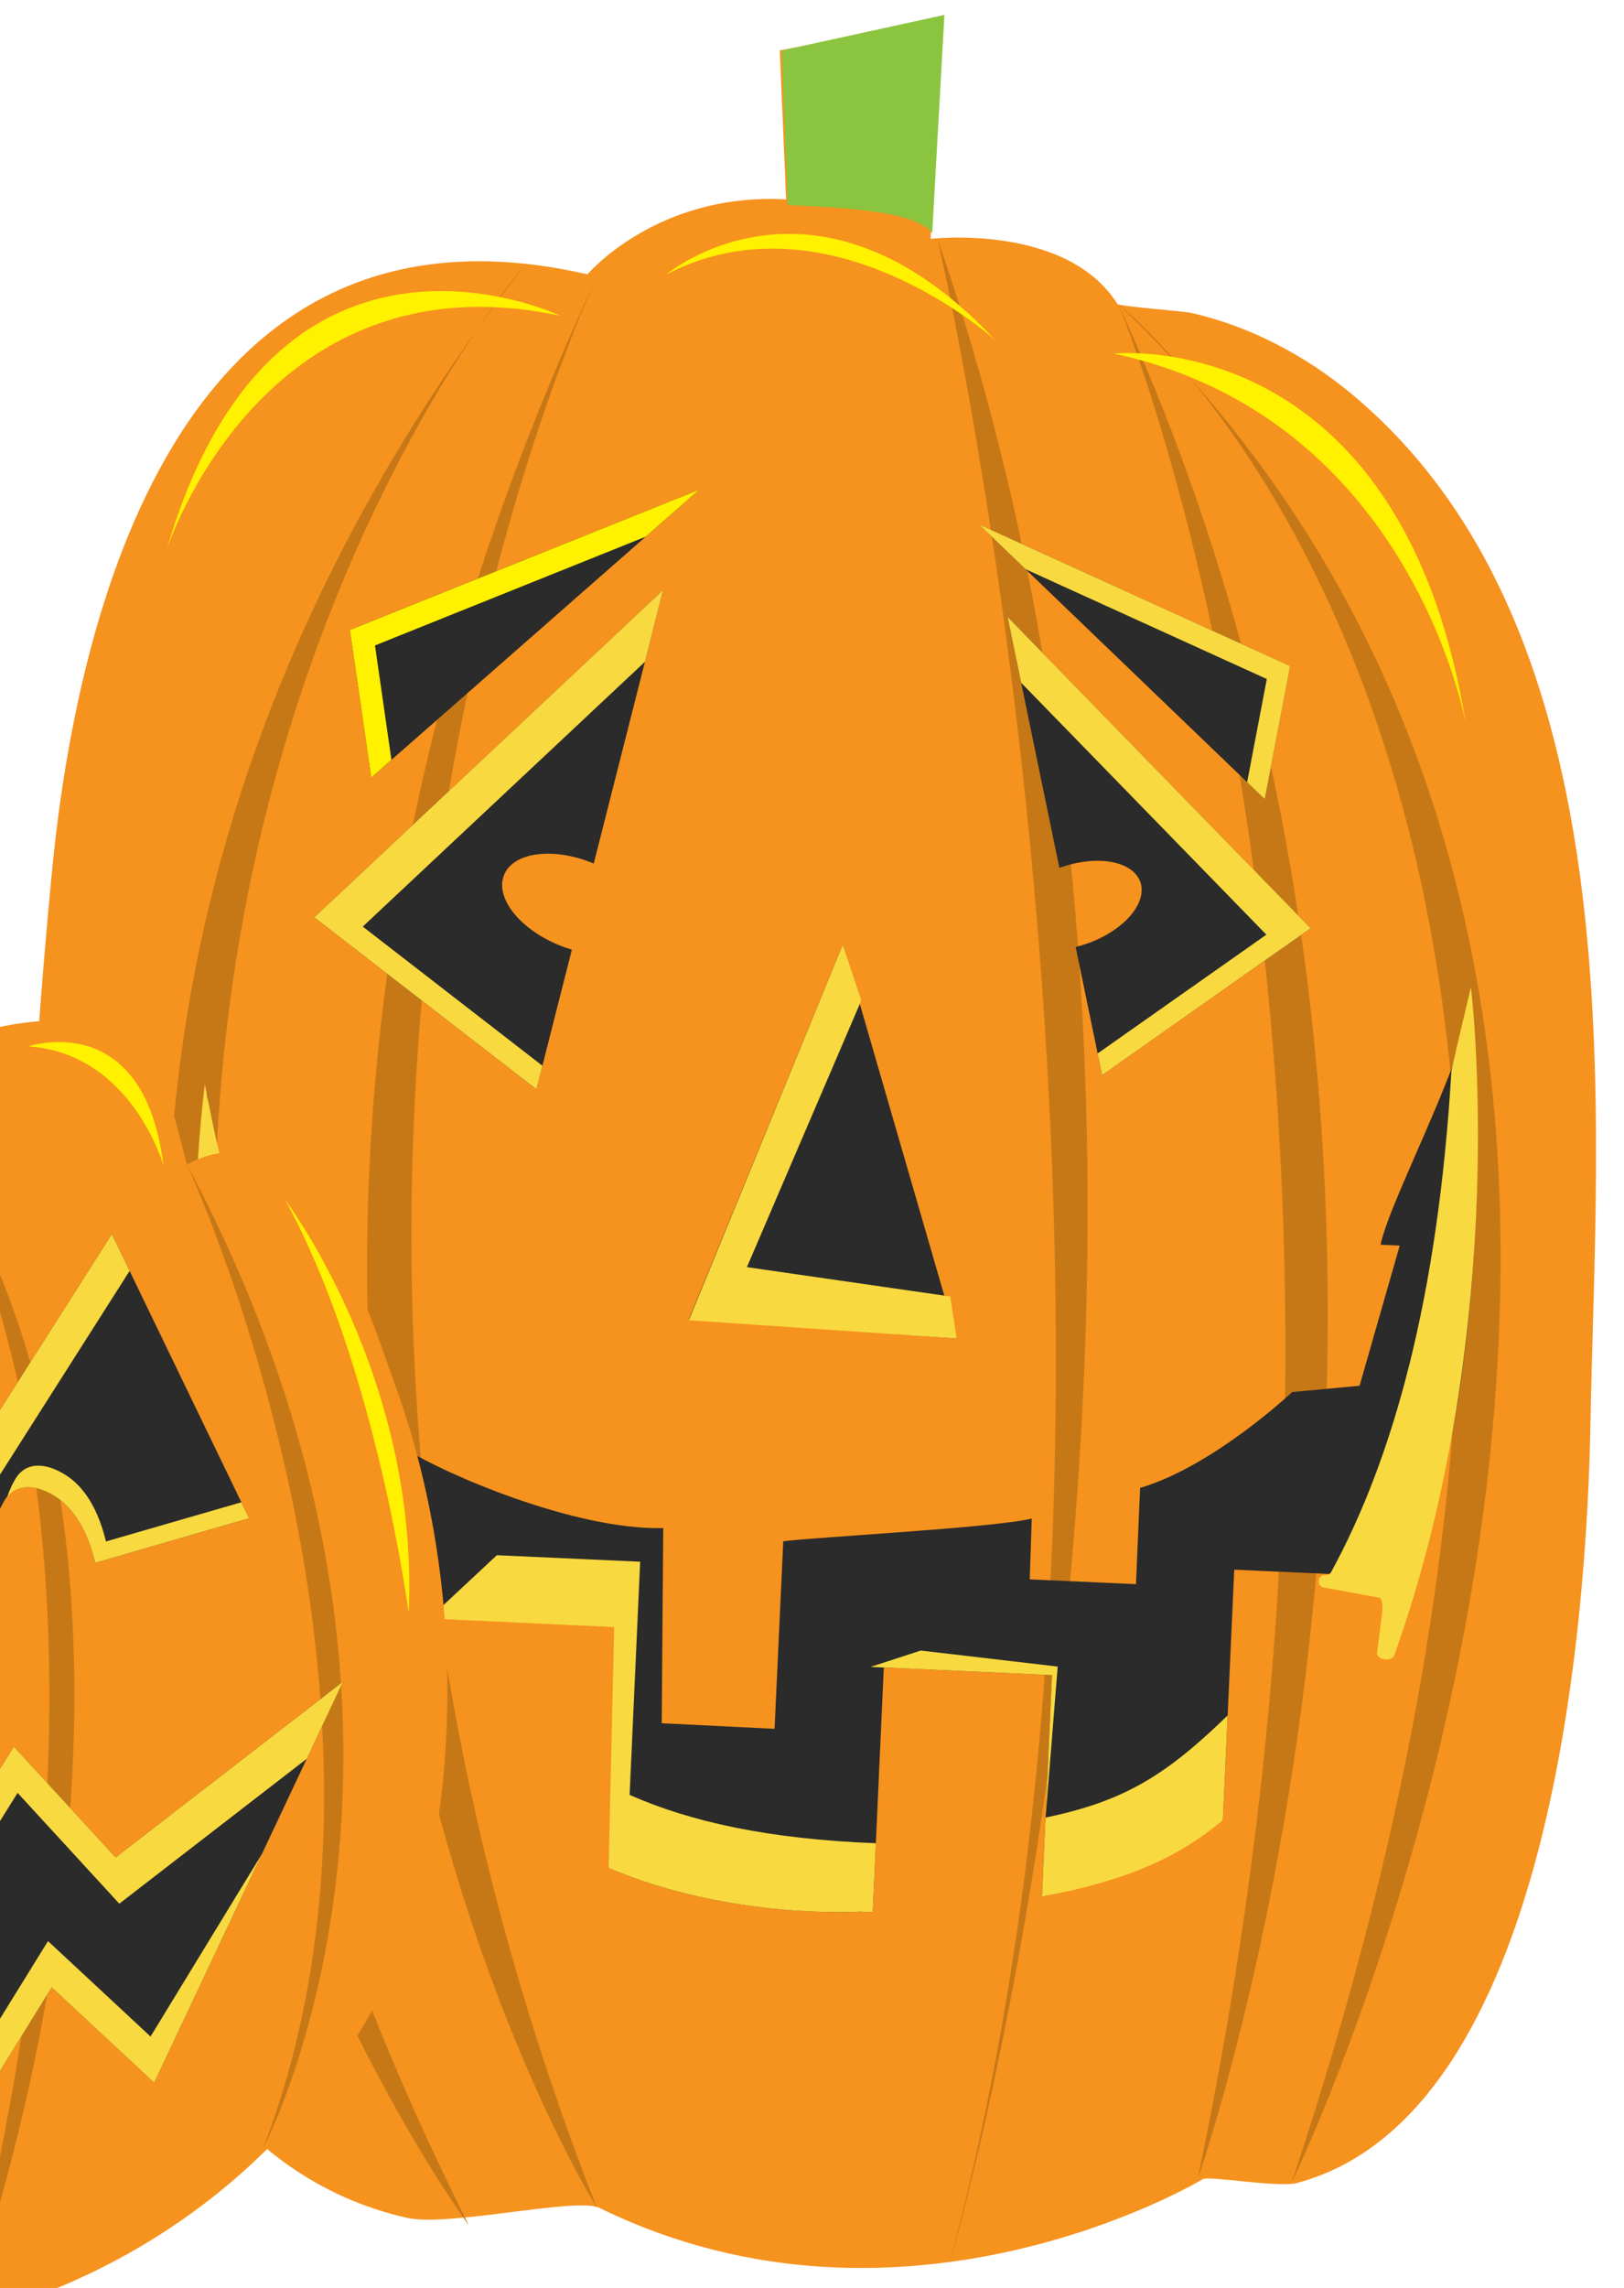 <?xml version="1.0" encoding="utf-8"?>
<!-- Generator: Adobe Illustrator 19.1.0, SVG Export Plug-In . SVG Version: 6.00 Build 0)  -->
<!DOCTYPE svg PUBLIC "-//W3C//DTD SVG 1.1//EN" "http://www.w3.org/Graphics/SVG/1.1/DTD/svg11.dtd">
<svg version="1.1" xmlns="http://www.w3.org/2000/svg" xmlns:xlink="http://www.w3.org/1999/xlink" x="0px" y="0px"
	 viewBox="0 0 307 432.367" enable-background="new 0 0 307 432.367" xml:space="preserve">
<g id="Layer_1">
	<g id="pumpkin">
		<path id="shape" fill="#F6921E" d="M111.056,51.844c0,0,13.121-15.528,37.548-14.16l-1.191-28.162l30.813-5.669l-2.312,41.275
			c0,0,25.69-2.993,35.33,12.33c0.263,0.412,12.658,1.391,13.768,1.632c11.336,2.533,21.763,8.165,30.125,15.057
			c54.945,45.24,46.545,137.481,45.531,194.52c-0.664,37.335-7.228,130.969-55.474,143.865c-3.516,0.937-16.68-1.402-17.809-0.723
			c-0.02,0.015-56.148,33.821-114.056,5.436c-4.332-2.12-28.508,3.67-36.416,1.868c-33.895-7.685-49.481-39.124-57.423-65.074
			C0.778,292.946,3.846,228.149,9.741,165.565C14.344,116.673,33.457,34.042,111.056,51.844z"/>
		<g id="sections">
			<path fill="#C77816" d="M113.018,51.954c0,0-79.176,164.285-0.186,365.262C112.832,417.217,14.95,260.941,113.018,51.954z"/>
			<path fill="#C77816" d="M211.404,57.467c0,0,59.629,141.242,15.008,354.286C226.413,411.753,290.682,230.548,211.404,57.467z"/>
			<path fill="#C77816" d="M177.237,45.202c0,0,48.92,209.668,2.058,383.224C179.296,428.426,239.818,225.632,177.237,45.202z"/>
			<path fill="#C77816" d="M211.404,57.467c0,0,119.824,93.958,32.771,355.006C244.175,412.474,351.974,191.026,211.404,57.467z"/>
			<path fill="#C77816" d="M99.212,50.103c0,0-124.507,143.419-10.623,370.371C88.588,420.474-46.363,238.178,99.212,50.103z"/>
		</g>
		<path id="tip" fill="#8BC53F" d="M176.221,44.089l2.312-41.275l-30.738,6.723l1.121,29.209c-0.027-0.002-0.048-0.003-0.071-0.004
			C156.311,39.161,173.064,39.495,176.221,44.089z"/>
		<g id="light">
			<path fill="#FFF100" d="M105.956,59.691c0,0-54.036-25.933-74.453,44.185C31.503,103.876,49.647,47.632,105.956,59.691z"/>
			<path fill="#FFF100" d="M125.887,51.903c0,0,28.331-23.863,62.284,12.396C188.171,64.297,156.778,35.822,125.887,51.903z"/>
			<path fill="#FFF100" d="M210.527,66.823c0,0,54.312-5.868,66.562,69.896C277.089,136.719,266.833,78.878,210.527,66.823z"/>
		</g>
	</g>
	<g id="evilFace" display="none">
		<g display="inline">
			<path fill="#F9D940" d="M155.357,191.92c0,0-18.025,31.508-18.016,52.191l42.764,3.378
				C180.105,247.49,171.997,205.662,155.357,191.92z"/>
			<path fill="#2A2B2A" d="M156.397,196c0,0-14.508,26.876-14.57,44.496l34.214,2.751C176.042,243.247,169.676,207.653,156.397,196z
				"/>
		</g>
		<g display="inline">
			<path fill="#F9D940" d="M228.762,303.054c13.134,1.509,21.318,4.868,26.437,8.392c12.811-31.746,15.627-68.707,12.339-98.107
				c-0.244-2.227-0.494-4.465-0.867-6.68c-2.367,8.208-6.129,15.661-10.991,22.366c1.522,44.355-22.626,59.49-22.626,59.49
				c2.722-12.437-2.777-24.995-7.863-33.346c-8.049,4.44-16.849,8.017-26.102,10.731l-8.522,35.013l-27.968-28.962
				c-4.468,0.223-8.946,0.272-13.421,0.129l-20.445,34.238l-10.96-38.434c-11.865-2.868-23.124-7.188-33.192-12.994
				c-4.691,11.365-5.347,23.033-5.347,23.033c-21.051-15.952-25.549-36.819-26.13-49.432c-7.359-7.807-14.316-16.745-13.943-22.751
				c-2.042,32.918,0.08,76.181,15.959,111.502c10.186-19.587,25.22-17.578,25.22-17.578c-2.182,17.862,10.365,47.434,21.317,69.163
				c2.43,1.266,4.957,2.451,7.575,3.539c6.208-10.349,16.19-25.702,28.482-39.93c0,0-0.032,26.903,15.807,48.691
				c6.735,0.148,13.104-0.207,19.149-1.019c14.148-21.955,17.625-53.597,17.625-53.597l19.731,40.912
				c5.789-3.442,11.088-7.434,15.92-11.917C237.284,330.732,228.762,303.054,228.762,303.054z"/>
			<path fill="#2A2B2A" d="M260.501,221.447l-4.801,7.67c1.092,43.496-27.644,63.4-27.644,63.4
				c0.234-1.066,1.739-22.454-7.273-31.212c-7,3.394-14.608,6.168-22.6,8.326l-7.615,31.283l-2.204-1.432l-26.568-24.465
				c-5.135,0.195-7.532,0.199-12.662,0.028l-16.34,24.469l-4.057,6.806l-10.028-35.166c-10.936-2.466-21.337-6.09-30.656-10.918
				c-4.359,9.517-4.818,20.688-4.818,20.688c-18.594-14.085-28.774-28.695-29.743-52.704l-8.594-9.41l-0.007-0.005
				c-1.684,26.954,0.441,62.186,14.689,91.499c3.804-4.795,7.843-7.474,11.343-8.937c7.039-4.369,13.393,0.409,13.393,0.409
				c-1.954,14.975,10.065,35.866,20.527,54.171c2.306,1.071,4.696,2.08,7.176,3.002c5.791-8.632,17.128-23.463,28.646-35.326
				c0,0-1.87,24.572,13.203,42.942c6.357,0.163,12.377-0.09,18.073-0.737c13.22-18.337,17.32-46.866,17.32-46.866l17.862,36.446
				c5.449-2.86,10.431-6.184,14.955-9.901c10.563-20.732,2.358-43.004,2.358-43.004c9.782,1.062,24.041,5.298,25.169,5.803
				C261.362,281.834,263.766,246.017,260.501,221.447z"/>
		</g>
		<g display="inline">
			<g>
				<path fill="#F9D940" d="M210.721,168.063c4.152,10.844,9.586,20.441,13.905,27.236c20.215-16.333,8.249-69.501-1.456-83.673
					c0,0-42.628,61.204-42.925,61.635c-2.283,3.266,13.723,19.094,16.342,21.006c3.028,2.211,6.182,4.137,9.72,5.109
					L210.721,168.063z"/>
				<path fill="#2A2B2A" d="M222.087,119.016c0,0-24.79,31.496-35.405,44.998c-2.083,2.982-3.783,5.426-4.914,7.047
					c0.767,4.074,18.665,18.82,22.008,19.643l6.722-23.516c3.992,9.049,10.453,14.966,14.577,20.648
					C244.058,174.377,231.345,130.868,222.087,119.016z"/>
			</g>
			<g>
				<polygon fill="#2A2B2A" points="167.146,120.186 174.805,149.191 240.554,74.061 				"/>
				<polygon fill="#F9D940" points="227.209,82.443 177.746,138.511 172.036,117.113 167.146,120.186 174.805,149.191 
					240.554,74.061 				"/>
			</g>
		</g>
		<g display="inline">
			<g>
				<path fill="#F9D940" d="M97.861,166.808c-3.453,10.891-8.272,20.579-12.149,27.435c-21.251-16.026-12.715-69.358-3.927-83.664
					c0,0,46.543,60.526,46.871,60.951c2.49,3.244-12.49,19.295-14.981,21.252c-2.885,2.255-5.917,4.233-9.392,5.245L97.861,166.808z
					"/>
				<path fill="#2A2B2A" d="M83.342,117.948c0,0,26.796,31.114,38.286,44.444c2.264,2.946,4.119,5.37,5.358,6.972
					c-0.505,4.083-15.371,18.547-21.992,20.742L98.615,162.7c-3.403,9.096-8.945,19.155-12.699,24.904
					C66.078,174.431,74.853,129.936,83.342,117.948z"/>
			</g>
			<g>
				<polygon fill="#2A2B2A" points="138.847,122.035 133.051,151.14 62.505,77.046 				"/>
				<polygon fill="#F9D940" points="76.385,85.218 129.429,140.5 133.755,119.042 138.847,122.035 133.051,151.14 62.505,77.046 
									"/>
			</g>
		</g>
	</g>
	<g id="happyFace">
		<g>
			<path fill="#2A2B2A" d="M190.475,116.582l9.788,47.443c0.065-0.023,0.132-0.06,0.191-0.081
				c6.933-2.466,13.699-1.243,15.106,2.713c1.413,3.973-3.068,9.176-10.001,11.642c-0.74,0.263-1.476,0.469-2.219,0.655
				l5.005,24.222l39.42-27.763L190.475,116.582z"/>
			<polygon fill="#F9D940" points="190.475,116.582 193.05,129.04 239.392,176.632 207.496,199.082 208.345,203.176 
				247.766,175.413 			"/>
			<polygon fill="#2A2B2A" points="185.069,99.104 239.09,151.019 243.896,125.871 			"/>
			<polygon fill="#F9D940" points="185.069,99.104 193.892,107.576 239.476,128.319 235.757,147.817 239.09,151.019 
				243.896,125.871 			"/>
		</g>
		<g>
			<path fill="#2A2B2A" d="M125.362,111.49l-13.122,51.698c-0.073-0.023-0.139-0.062-0.208-0.091
				c-7.507-3.051-15-2.055-16.744,2.232c-1.759,4.289,2.917,10.239,10.42,13.297c0.808,0.327,1.602,0.606,2.399,0.838l-6.705,26.383
				l-41.988-32.493L125.362,111.49z"/>
			<polygon fill="#F9D940" points="59.414,173.352 101.402,205.846 102.539,201.401 68.576,175.105 121.919,125.062 125.362,111.49 
							"/>
			<polygon fill="#2A2B2A" points="132.188,92.535 70.183,146.945 66.147,119.053 			"/>
			<polygon fill="#FFF100" points="132.188,92.535 122.062,101.418 70.887,121.974 73.994,143.584 70.183,146.945 66.147,119.053 
							"/>
		</g>
		<g>
			<path fill="#2A2B2A" d="M167.074,315.117l31.801,1.44l-1.895,41.851c15.224-2.857,18.82-8.21,34.197-14.455l2.143-47.32
				l28.453,1.288l-0.691,15.249c24.918-49.837,16.984-126.62,16.984-126.628c1.479,9.031-15.317,39.813-17.083,48.684l3.62,0.164
				l-7.59,26.487l-12.739,1.189c0,0-14.889,14.041-28.751,18.111l-0.776,18.195l-20.085-0.909l0.378-11.5
				c-6.788,1.75-41.906,3.571-46.971,4.31l-1.646,35.44l-21.333-1.061l0.288-36.874c-16.917,0.396-41.633-10.434-48.531-14.837
				c-14.011-8.944-39.322-52.223-37.458-68.016c-8.291,70.166,13.66,108.73,36.191,129.688l1.356-29.949l40.169-0.28l-2.061,47.601
				c23.034,9.848,47.458,8.259,47.458,8.259c1.438,0.065,2.479,0.078,2.481,0.03L167.074,315.117z"/>
			<path fill="#F9D940" d="M42.914,223.162c-1.737-5.192-3.584-15.311-4.2-18.27c-8.291,70.166,14.334,109.762,36.865,130.721
				l0.855-18.874C50.945,287.043,43.119,246.157,42.914,223.162z"/>
			<path fill="#F9D940" d="M119.023,339.193l1.995-44.065l-27.097-1.227L81.12,305.854l34.985,1.63l-1.06,45.503
				c23.034,9.848,47.458,8.259,47.458,8.259c1.438,0.065,2.479,0.078,2.481,0.03l0.586-12.949
				C145.478,347.568,130.532,344.301,119.023,339.193z"/>
			<path fill="#F9D940" d="M197.655,343.475l2.292-28.532l-25.884-3.026l-9.497,3.086l34.308,1.554l-1.895,41.851
				c15.224-2.857,25.366-7,34.197-14.455l0.895-19.77C220.729,335.162,212.891,340.341,197.655,343.475z"/>
			<path fill="#F9D940" d="M278.066,186.543c0,0-2.293,9.539-3.678,15.752c-0.006,0.026-0.009,0.052-0.011,0.079
				c-2.554,42.984-11.036,73.279-22.724,94.68c-0.22,0.403-0.654,0.639-1.112,0.612h0c-1.482-0.087-1.743,2.079-0.282,2.347
				l10.497,1.921c0.582,0.107,0.604,1.809,0.577,2.4l-1.026,8.045c-0.061,1.348,2.822,1.708,3.274,0.437
				C285.868,250.255,278.066,186.55,278.066,186.543z"/>
		</g>
		<g>
			<polygon fill="#2A2B2A" points="159.301,178.551 130.251,249.263 180.852,252.935 			"/>
			<polygon fill="#F9D940" points="162.818,189.065 159.301,178.551 130.216,249.503 180.852,252.935 179.635,245.005 
				141.196,239.46 			"/>
		</g>
	</g>
</g>
<g id="Layer_2">
	<g>
		<path fill="#F6921E" d="M-157.662-56.033c0,0-34.321-11.02-44.134,11.17c0,0-53.687-4.394-23.042,136.264
			c0,0,24.086,57.788,69.65,48.326c0,0,40.932,11.199,62.325-5.131c0,0,57.411,21.536,75.947-71.303
			c0,0,16.842-119.692-58.879-117.905c0,0-18.25-17.422-40.127-8.851c0,0-1.356-21.486-8.883-25.802l-15.686,2.192
			c0,0,1.786,17.86-3.828,23.006C-144.318-64.068-156.026-61.526-157.662-56.033z"/>
		<path fill="#8BC53F" d="M-115.922-63.463c0,0-1.356-21.486-8.883-25.802l-15.686,2.192c0,0,1.786,17.86-3.828,23.006
			C-144.318-64.068-128.5-71.336-115.922-63.463z"/>
		<g>
			<g>
				<path fill="#C77816" d="M-201.797-44.864c0,0-32.38,96.9,20.122,182.937C-181.675,138.073-242.606,56.839-201.797-44.864z"/>
				<path fill="#C77816" d="M-157.662-56.033c0,0-51.002,35.976,2.474,195.759C-155.188,139.726-216.874,2.549-157.662-56.033z"/>
				<path fill="#C77816" d="M-75.794-54.612c0,0,54.4,124.195-17.069,189.207C-92.863,134.595-12.791,85.323-75.794-54.612z"/>
				<path fill="#C77816" d="M-115.922-63.463c0,0,48.945,74.393,14.072,201.08C-101.849,137.617-55.02,30.854-115.922-63.463z"/>
				<path fill="#C77816" d="M-60.92-52.841c0,0,63.414,99.101-5.813,187.474C-66.733,134.633,10.347,64.086-60.92-52.841z"/>
			</g>
			<path fill="#2A2B2A" d="M-91.234-19.092l-17.136,32.81c0,0,26.62-0.095,30.981,6.767C-77.389,20.486-86.874-12.225-91.234-19.092
				z"/>
			<path fill="#F9D940" d="M-107.298,11.345l-1.061,2.47c0,0,26.742,0.209,31.207,8.466c0,0-0.535-4.091-1.393-7.391
				C-85.526,10.523-100.955,11.559-107.298,11.345z"/>
			<path fill="#F9D940" d="M-77.389,20.486c0,0-9.485-32.711-13.846-39.577l-17.136,32.81l1.081-2.077
				c0.691,0.011,1.505,0.032,2.383,0.061l13.068-25.025c2.669,4.195,7.245,18.05,10.406,28.189c0.999,0.337,1.916,0.707,2.711,1.123
				C-77.9,18.742-77.389,20.486-77.389,20.486z"/>
			<path fill="#2A2B2A" d="M-158.321-13.103l-15.525,34.974c0,0,23.129-5.527,34.929-2.399
				C-138.917,19.472-155.248-9.999-158.321-13.103z"/>
			<path fill="#F9D940" d="M-172.44,18.712l-1.406,3.159c0,0,23.129-5.527,34.929-2.399c0,0-0.599-1.087-1.59-2.849
				C-150.835,14.944-166.543,17.58-172.44,18.712z"/>
			<path fill="#F9D940" d="M-158.321-13.103l-14.119,31.815c0.49-0.093,1.071-0.202,1.687-0.311l12.823-26.419
				c2.061,2.079,10.731,15.716,16.22,24.484c0.402,0.045,0.815,0.093,1.203,0.157c0.99,1.763,1.59,2.849,1.59,2.849
				S-155.248-9.999-158.321-13.103z"/>
		</g>
		<g>
			<path d="M-151.112,16.107c1.407,3.981,0.147,7.929-2.811,8.826c-2.956,0.893-6.502-1.611-7.906-5.59
				c-1.404-3.977-0.147-7.927,2.815-8.822C-156.058,9.627-152.521,12.128-151.112,16.107z"/>
			<path d="M-85.633,14.823c-1.019,4.102-4.295,6.948-7.325,6.358c-3.034-0.587-4.663-4.396-3.644-8.498
				c1.017-4.103,4.297-6.948,7.331-6.358C-86.24,6.915-84.612,10.717-85.633,14.823z"/>
		</g>
		<g>
			<polygon fill="#2A2B2A" points="-124.367,22.144 -137.964,46.971 -105.892,43.148 			"/>
			<polygon fill="#F9D940" points="-135.85,43.107 -137.964,46.971 -105.892,43.148 -108.766,39.878 			"/>
			<polygon fill="#F9D940" points="-124.367,22.144 -137.964,46.971 -135.85,43.107 -132.338,42.693 -124.028,27.517 
				-112.737,40.352 -108.766,39.878 			"/>
		</g>
		<g>
			<path fill="#2A2B2A" d="M-63.359,109.451c0,0-14.9-8.806-25.671-11.836l4.196-5.617l-11.209-4.395l-4.963,6.426
				c0,0-14.727-2.918-27.298,0.387l-2.182-7.206l-9.795,3.619l0.129,4.514c0,0-9.103-0.135-24.247,9.921
				c0,0-0.684-9.995,5.101-15.265l4.803,1.824l4.637-3.862l-4.799-1.828c0,0,14.353-10.228,35.656-12.604l0.565,6.073l13.858,0.193
				l0.634-5.518c0,0,19.472,2.783,32.514,15.964l-5.898,1.346l3.69,4.607l6.312-0.769C-67.323,95.425-62.714,104.326-63.359,109.451
				z"/>
			<path fill="#F9D940" d="M-164.399,105.263c0.091-0.062,0.182-0.119,0.28-0.183c0.482-3.046,1.919-8.979,6.075-12.763l3.6,1.272
				l7.23-5.766l-3.887-1.793c0,0,8.474-8.294,29.776-10.668l0.569,6.073l18.604,0.058l0.648-4.929c0,0,10.992,0.538,27.079,13.194
				l-5.293,1.306l4.931,6.343l6.311-0.77c0,0,4.496,7.318,5.139,12.57c0.474-5.158-3.987-13.781-3.987-13.781l-6.312,0.769
				l-3.69-4.607l5.898-1.346c-13.042-13.181-32.514-15.964-32.514-15.964l-0.634,5.518l-13.859-0.196L-119,73.527
				c-21.303,2.375-35.656,12.604-35.656,12.604l4.799,1.828l-4.637,3.862l-4.803-1.824
				C-165.082,95.268-164.399,105.263-164.399,105.263z"/>
			<path fill="#F9D940" d="M-164.399,105.263c15.144-10.055,24.247-9.921,24.247-9.921l-0.129-4.514l9.795-3.619l2.182,7.206
				c12.572-3.305,27.298-0.387,27.298-0.387l4.963-6.426l11.209,4.395l-4.196,5.617c10.771,3.03,25.671,11.836,25.671,11.836
				c0.089-0.715,0.075-1.506-0.014-2.332c-4.467-2.569-14.432-7.997-22.702-10.362l4.289-5.839l-15.064-5.646l-5.076,6.675
				c0,0-11.515-3.141-24.382,0.289l-2.238-7.49l-13.563,4.446l0.133,4.691c0,0-6.945-0.213-22.444,10.232
				c0,0-0.001-0.032-0.006-0.081C-164.43,104.804-164.399,105.263-164.399,105.263z"/>
		</g>
		<g>
			<path fill="#FFF100" d="M-116.372-60.37c0,0,33.67-10.494,44.806,19.997C-71.567-40.373-83.153-64.754-116.372-60.37z"/>
			<path fill="#FFF100" d="M-67.143-49.782c0,0,35.417,3.847,42.266,46.025C-24.877-3.757-37.324-41.775-67.143-49.782z"/>
			<path fill="#FFF100" d="M-134.673-58.452c0,0-23.242-9.946-24.469,23.61C-159.143-34.842-155.717-60.173-134.673-58.452z"/>
			<path fill="#FFF100" d="M-167.939-54.829c0,0-34.081-9.262-33.066,33.283C-201.005-21.546-197.32-56.021-167.939-54.829z"/>
			<path fill="#FFF100" d="M-208.092-40.883c0,0-25.809,2.39-22.383,69.884C-230.475,29.001-230.822-29.557-208.092-40.883z"/>
		</g>
	</g>
	<g>
		<path fill="#F6921E" d="M330.686,417.589c-0.703,56.448,50.514,102.842,114.4,103.648c63.861,0.798,116.223-44.314,116.93-100.771
			c0.33-26.938,1.663-83.321-35.658-87.446c-0.36-8.999-0.536-14.435-8.142-19.966c-12.493-9.094-26.847-8.236-36.803,3.288
			c-5.492-13.008-28.503-12.763-38.029-5.153c-5.003-7.953-23.705-14.178-32.957-13.437c-14.496,1.158-16.661,10.581-21.407,21.433
			c-19.31-12.738-34.539,19.606-41.682,32.923C336.697,371.98,330.969,395.071,330.686,417.589z"/>
		<g>
			<path fill="#C77816" d="M443.384,311.189c0,0-60.478,48.104-39.44,201.915C403.945,513.103,368.642,381.416,443.384,311.189z"/>
			<path fill="#C77816" d="M481.413,316.342c0,0,16.288,115.327-26.938,203.338C454.476,519.68,501.106,478.581,481.413,316.342z"/>
			<path fill="#C77816" d="M389.02,319.185c0,0-55.256,83.711-34.359,160.966C354.661,480.15,324.096,406.592,389.02,319.185z"/>
			<path fill="#C77816" d="M526.358,333.02c0,0,26.693,87.476-18.268,172.371C508.09,505.391,563.702,434.173,526.358,333.02z"/>
		</g>
		<path fill="#2A2B2A" d="M438.351,391.757c0,0-36.241-6.11-60.049-38.689l34.749,61.777L438.351,391.757z"/>
		<path fill="#F9D940" d="M413.497,406.853l-22.08-39.26c-4.57-4.124-9.029-8.922-13.115-14.526l34.749,61.777l25.3-23.088
			c0,0-2.478-0.424-6.542-1.616L413.497,406.853z"/>
		<path fill="#2A2B2A" d="M460.135,396.092c0,0,36.722,1.633,66.823-25.236l-46.925,53.112L460.135,396.092z"/>
		<path fill="#F9D940" d="M480.526,416.77l-14.856-20.806c-3.494,0.21-5.535,0.129-5.535,0.129l19.898,27.877l46.925-53.112
			c-5.248,4.686-10.697,8.485-16.12,11.597L480.526,416.77z"/>
		<path fill="#2A2B2A" d="M361.693,391.611c9.432,18.406,20.219,31.504,31.667,40.568c-1.119,5.106-1.955,14.487,4.017,22.83
			l4.819-16.691c26.204,15.834,54.78,13.021,77.953,5.411l4.935,18.83c6.02-8.004,5.591-17.128,4.644-22.342
			c21.926-8.883,37.051-20.729,37.051-20.729c-0.338,2.341-0.759,4.665-1.265,6.971c-3.636,16.301-11.734,29.292-22.766,39.033
			c0.025-6.912-2.607-11.735-2.607-11.735c-0.043,3.854-1.814,11.177-3.19,16.382c-7.34,5.278-15.713,9.321-24.721,12.155
			l-0.977-11.147l-9.574,1.247l0.158,12.571c-3.044,0.63-6.135,1.153-9.278,1.518c-7.323,0.853-13.857,1.033-20.176,0.326
			l1.552-15.207l-21.347-3.914l-0.802,13.359c-1.008-0.454-2.032-0.926-3.065-1.419c-13.201-6.405-24.395-14.594-32.529-25.6
			c0.017-4.262,0.609-9.548,2.62-14.98c0,0-4.592,2.264-6.907,8.425c-2.367-4.12-4.36-8.575-5.908-13.441
			c-3.074-9.608-4.579-19.718-4.81-29.798C361.139,401.541,362.893,393.961,361.693,391.611z"/>
		<g>
			<polygon fill="#F9D940" points="413.077,460.488 412.644,467.7 433.686,471.55 434.424,464.395 			"/>
			<path fill="#F9D940" d="M453.044,479.285c-7.233,0.836-13.681,1.016-19.932,0.339l-0.729,7.186
				c6.32,0.708,12.854,0.528,20.176-0.326c3.143-0.364,6.234-0.887,9.278-1.518l-0.081-7.091
				C458.888,478.453,455.989,478.941,453.044,479.285z"/>
			<path fill="#F9D940" d="M409.209,472.425c-13.158-6.376-24.314-14.534-32.447-25.493c-0.407,2.551-0.566,4.952-0.57,7.096
				c8.133,11.006,19.328,19.195,32.529,25.6c1.033,0.493,2.058,0.965,3.065,1.419l0.437-7.215
				C411.22,473.377,410.217,472.918,409.209,472.425z"/>
			<path fill="#F9D940" d="M379.305,431.849c0,0-4.596,2.259-6.911,8.433c-2.367-4.133-4.36-8.588-5.912-13.454
				c-2.911-9.089-4.369-18.646-4.72-28.185c-0.266,2.238-0.596,4.403-0.575,5.591c0.232,10.08,1.737,20.19,4.81,29.798
				c1.548,4.866,3.542,9.321,5.908,13.441c1.436-3.816,3.747-6.131,5.295-7.349C377.594,437.487,378.242,434.691,379.305,431.849z"
				/>
			<path fill="#F9D940" d="M503.236,458.289c0.026-6.907-2.615-11.734-2.615-11.734c-0.043,3.859-1.809,11.182-3.181,16.378
				c-7.348,5.286-15.713,9.333-24.725,12.167l-0.982-11.147l-9.57,1.239l0.094,7.117l8.995-1.162l0.977,11.147
				c9.008-2.834,17.381-6.877,24.721-12.155c1.376-5.205,3.147-12.528,3.19-16.382c0,0,2.632,4.823,2.607,11.735
				c11.031-9.741,19.13-22.732,22.766-39.033c0.506-2.306,0.926-4.63,1.265-6.971c0,0-0.39,0.3-1.055,0.802
				C521.985,436.089,514.032,448.758,503.236,458.289z"/>
		</g>
		<path fill="#F6921E" d="M474.957,401.1c-0.026,2.439,1.938,4.454,4.382,4.485c2.452,0.021,4.463-1.93,4.493-4.386
			c0.039-2.452-1.925-4.463-4.382-4.493C477.002,396.675,474.991,398.639,474.957,401.1z"/>
		<path fill="#F6921E" d="M416.108,395.513c-0.03,2.457,1.938,4.463,4.382,4.489c2.456,0.03,4.467-1.925,4.501-4.373
			c0.026-2.448-1.938-4.463-4.377-4.497C418.149,391.106,416.134,393.056,416.108,395.513z"/>
		<path fill="#8BC53F" d="M485.135,264.829c0,0-21.33,27.178-19.915,43.324l-6.461,0.729c0,0-8.447-34.805,5.462-49.965
			L485.135,264.829z"/>
		<g>
			<path fill="#FFF100" d="M497.328,312.857c0,0,26.243-1.938,24.987,24.442C522.315,337.299,523.044,317.32,497.328,312.857z"/>
			<path fill="#FFF100" d="M531.949,338.47c0,0,24.987,6.088,24.464,49.18C556.413,387.65,554.265,356.639,531.949,338.47z"/>
			<path fill="#FFF100" d="M453.382,310.781c0,0,31.487-9.346,25.819,25.193C479.201,335.974,481.242,309.568,453.382,310.781z"/>
			<path fill="#FFF100" d="M419.529,302.67c0,0-19.525-8.721-26.376,17.102C393.153,319.772,401.154,301.877,419.529,302.67z"/>
			<path fill="#FFF100" d="M370.974,323.133c0,0-27.555,26.706-30.633,65.927C340.341,389.061,351.347,348.703,370.974,323.133z"/>
		</g>
	</g>
	<g>
		<path fill="#F6921E" d="M83.572,338.151c-6.914,63.8-67.266,110.009-134.797,103.205
			c-67.524-6.794-116.671-64.026-109.759-127.832c3.303-30.437,9.542-94.247,49.485-94.407c1.604-10.111,2.529-16.213,11.304-21.54
			c14.425-8.765,29.46-6.06,38.407,8.13c7.563-14.012,31.808-10.963,40.83-1.223c6.361-8.365,26.948-13.146,36.61-11.198
			c15.148,3.049,16.148,13.95,19.695,26.786c22.102-12.064,33.798,26.273,39.525,42.176
			C83.416,285.953,86.326,312.706,83.572,338.151z"/>
		<g>
			<path fill="#C77816" d="M-20.958,204.485c0,0,57.319,61.584,14.254,232.645C-6.704,437.131,48.416,292.757-20.958,204.485z"/>
			<path fill="#C77816" d="M-61.788,205.708c0,0-32.844,128.217,0.854,232.763C-60.934,438.471-104.576,386.462-61.788,205.708z"/>
			<path fill="#C77816" d="M35.347,220.073c0,0,46.973,101.135,14.433,185.816C49.78,405.889,92.022,326.539,35.347,220.073z"/>
			<path fill="#C77816" d="M-111.499,219.118c0,0-40.026,95.512-4.082,196.76C-115.581,415.878-164.622,328.797-111.499,219.118z"/>
		</g>
		<g>
			<path fill="#2A2B2A" d="M47.086,286.913l-25.944-53.689l-44.914,70.609l21.415-2.926c0.08-5.599,0.292-12.68,3.294-17.494
				c2.185-3.481,6.284-2.794,9.791-0.428c4.145,2.809,6.237,7.97,7.269,12.355L47.086,286.913z"/>
			<path fill="#F9D940" d="M-23.771,303.832l21.415-2.926c0.028-1.186,0.056-2.47,0.118-3.759l-18.928,2.565L-23.771,303.832z
				 M2.967,279.385c-0.659,1.063-1.183,2.259-1.6,3.505c2.254-2.832,6.062-2.122,9.361,0.094c4.145,2.809,6.237,7.97,7.269,12.355
				l29.089-8.427l-1.466-3.016l-25.591,7.406c-1.052-4.38-3.145-9.546-7.288-12.341C9.239,276.6,5.146,275.889,2.967,279.385z"/>
			<polygon fill="#F9D940" points="21.143,233.223 24.5,240.173 -15.267,302.67 -23.771,303.832 			"/>
			<path fill="#2A2B2A" d="M-48.21,308.386l-68.388-60.728l-12.055,61.321l34.347-0.127c0,0-0.021-18.787,10.219-16.599
				c0,0,8.801-0.325,10.831,15.931L-48.21,308.386z"/>
			<path fill="#F9D940" d="M-51.87,305.131l-21.93-0.184c0.219,0.997,0.405,2.065,0.546,3.237l25.045,0.202L-51.87,305.131z
				 M-128.652,308.98l34.347-0.127c0,0-0.021-18.787,10.219-16.599c0,0,2-0.07,4.329,1.633c-3.247-5.03-7.321-4.894-7.321-4.894
				c-10.245-2.183-10.21,16.614-10.21,16.614l-30.722,0.113L-128.652,308.98z"/>
			<polygon fill="#F9D940" points="-116.597,247.658 -48.21,308.386 -57.601,308.302 -117.98,254.698 			"/>
			<polygon fill="#2A2B2A" points="-33.031,304.783 -10.226,329.305 -48.628,330.853 			"/>
			<polygon fill="#F9D940" points="-32.685,309.167 -45.593,330.726 -48.628,330.853 -33.031,304.783 -10.226,329.305 
				-13.794,329.451 			"/>
			<polygon fill="#2A2B2A" points="64.86,317.782 21.856,351.019 2.624,330.077 -12.242,353.927 -33.135,336.64 -47.589,356.11 
				-64.665,337.694 -79.199,360.796 -117.797,336.777 -69.335,406.256 -56.055,382.068 -39.136,403.405 -24.609,379.922 
				-4.062,397.928 9.776,375.56 29.144,393.585 			"/>
			<polygon fill="#F9D940" points="-70.032,397.528 -56.747,373.335 -39.842,394.663 -25.305,371.194 -4.756,389.191 9.075,366.823 
				28.459,384.858 49.524,350.341 29.144,393.585 9.776,375.56 -4.062,397.928 -24.609,379.922 -39.136,403.405 -56.055,382.068 
				-69.335,406.256 -95.14,369.26 			"/>
			<polygon fill="#F9D940" points="22.554,359.752 3.327,338.814 -11.548,362.659 -32.445,345.387 -46.888,364.847 -63.972,346.436 
				-78.505,369.538 -107.566,351.452 -117.797,336.777 -79.199,360.796 -64.665,337.694 -47.589,356.11 -33.135,336.64 
				-12.242,353.927 2.624,330.077 21.856,351.019 64.86,317.782 57.993,332.364 			"/>
		</g>
		<path fill="#8BC53F" d="M-58.735,147.126c0,0,18.83,33.246,15.146,51.304l6.726,1.595c0,0,13.635-38.257,1.007-57.053
			L-58.735,147.126z"/>
		<g>
			<path fill="#FFF100" d="M-78.119,199.86c0,0-27.432-5.349-29.689,24.57C-107.808,224.43-105.87,201.804-78.119,199.86z"/>
			<path fill="#FFF100" d="M-118.129,224.599c0,0-27.207,3.872-32.498,52.569C-150.626,277.169-144.155,242.418-118.129,224.599z"/>
			<path fill="#FFF100" d="M-31.448,202.815c0,0-31.971-14.35-30.662,25.328C-62.11,228.142-60.687,198.096-31.448,202.815z"/>
			<path fill="#FFF100" d="M5.374,197.748c0,0,21.791-7.486,25.525,22.476C30.898,220.224,24.883,199.07,5.374,197.748z"/>
			<path fill="#FFF100" d="M53.857,226.683c0,0,25.463,33.477,23.398,78.108C77.255,304.792,71.106,257.92,53.857,226.683z"/>
		</g>
	</g>
</g>
</svg>
